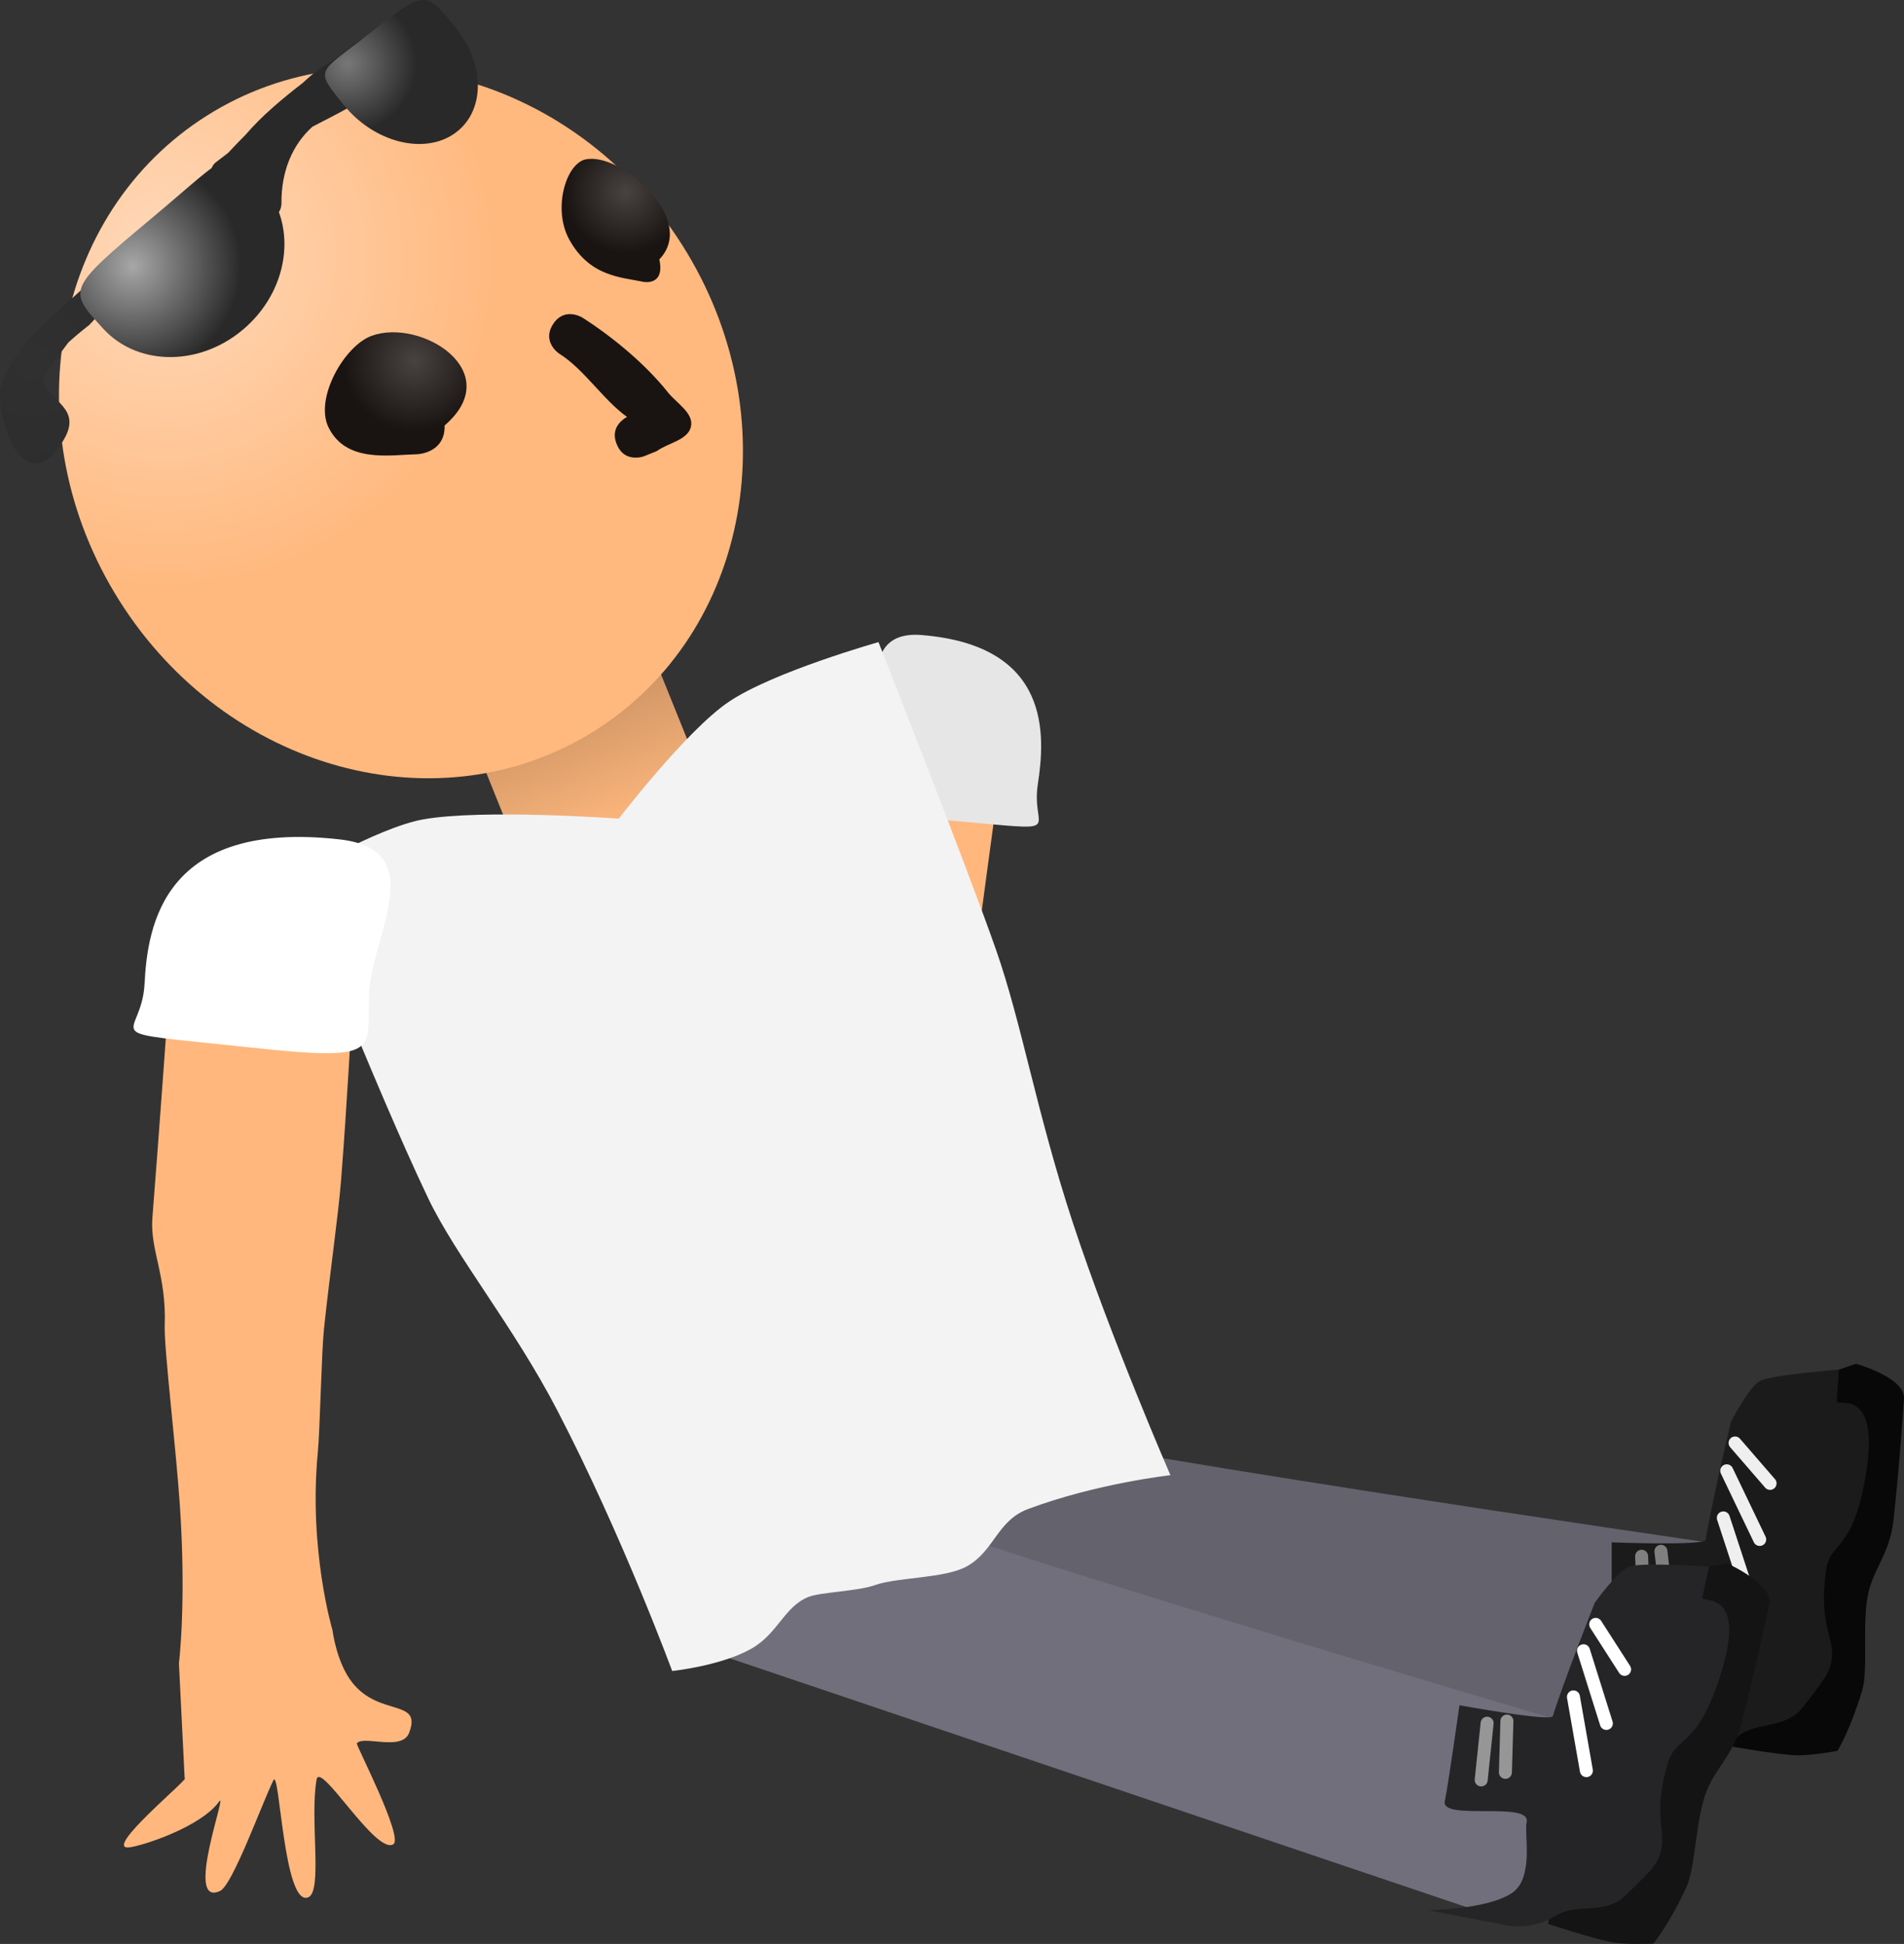 <svg version="1.1" xmlns="http://www.w3.org/2000/svg" xmlns:xlink="http://www.w3.org/1999/xlink" width="73.295" height="74.847" viewBox="0,0,73.295,74.847"><rect x="0" y="0" width="73.295" height="74.847" fill="#333333" stroke="none"/><defs><linearGradient x1="227.844" y1="195.032" x2="230.404" y2="201.387" gradientUnits="userSpaceOnUse" id="color-1"><stop offset="0" stop-color="#c28b5f"/><stop offset="1" stop-color="#ffb87d"/></linearGradient><radialGradient cx="212.963" cy="179.202" r="13.118" gradientUnits="userSpaceOnUse" id="color-2"><stop offset="0" stop-color="#ffd9ba"/><stop offset="1" stop-color="#ffb87d"/></radialGradient><radialGradient cx="222.551" cy="183.179" r="2.727" gradientUnits="userSpaceOnUse" id="color-3"><stop offset="0" stop-color="#484340"/><stop offset="1" stop-color="#191412"/></radialGradient><radialGradient cx="230.691" cy="176.667" r="2.374" gradientUnits="userSpaceOnUse" id="color-4"><stop offset="0" stop-color="#484340"/><stop offset="1" stop-color="#191412"/></radialGradient><radialGradient cx="207.797" cy="183.188" r="10.071" gradientUnits="userSpaceOnUse" id="color-5"><stop offset="0" stop-color="#303030"/><stop offset="1" stop-color="#292929"/></radialGradient><radialGradient cx="219.993" cy="171.731" r="2.651" gradientUnits="userSpaceOnUse" id="color-6"><stop offset="0" stop-color="#787878"/><stop offset="1" stop-color="#292929"/></radialGradient><radialGradient cx="211.717" cy="179.514" r="4.173" gradientUnits="userSpaceOnUse" id="color-7"><stop offset="0" stop-color="#a7a7a7"/><stop offset="1" stop-color="#292929"/></radialGradient></defs><g transform="translate(-206.609,-169.276)"><g data-paper-data="{&quot;isPaintingLayer&quot;:true}" fill-rule="nonzero" stroke-linejoin="miter" stroke-miterlimit="10" stroke-dasharray="" stroke-dashoffset="0" style="mix-blend-mode: normal"><path d="M239.02,226.716c-0.191,-0.088 -0.961,3.421 -1.791,3.107c-0.408,-0.154 0.592,-2.253 0.237,-3.21c-0.188,-0.506 -0.756,4.048 -1.718,3.242c-0.33,-0.277 0.82,-3.34 0.637,-4.227c-0.098,-0.475 -1.278,4.821 -1.935,4.323c-0.39,-0.295 0.824,-3.03 0.89,-4.422c0.032,-0.678 -1.337,3.429 -1.777,2.955c-0.27,-0.29 0.861,-4.377 0.838,-4.435c-0.127,-0.326 -1.504,1.917 -1.59,1.236c-0.158,-1.256 1.092,-2.268 2.132,-3.263c0.608,-0.582 0.942,-1.656 0.942,-1.656c0,0 1.252,-2.574 1.639,-5.933c0.093,-0.808 0.57,-3.411 0.658,-4.242c0.208,-1.967 0.348,-3.927 0.503,-5.129c0.335,-2.584 0.831,-5.844 0.831,-5.844l5.461,0.866c0,0 -0.636,4.67 -0.992,7.418c-0.145,1.118 -0.805,1.855 -1.094,3.575c-0.129,0.771 -1.131,3.972 -1.654,5.959c-0.871,3.307 -1.058,5.412 -1.058,5.412c0,0 -0.754,4.455 -1.159,4.267z" data-paper-data="{&quot;index&quot;:null}" fill="#ffb77d" stroke="#000000" stroke-width="0" stroke-linecap="butt"/><path d="M242.097,193.728c4.983,0.406 4.753,3.865 4.464,5.738c-0.29,1.873 1.279,1.807 -3.286,1.411c-3.858,-0.334 -3.266,-0.567 -2.976,-2.44c0.29,-1.873 -0.797,-4.921 1.798,-4.71z" data-paper-data="{&quot;index&quot;:null}" fill="#e6e6e6" stroke="#000000" stroke-width="0" stroke-linecap="butt"/><g><path d="M271.911,236.666l-33.353,-6.173c0,0 -1.691,-6.895 -1.471,-9.954c0.261,-3.619 4.277,-0.3 4.277,-0.3c0,0 -0.134,3.09 1.276,3.499c4.312,1.249 29.846,4.945 29.846,4.945z" fill="#64626c" stroke="#000000" stroke-width="0" stroke-linecap="butt"/><path d="M278.054,221.785c0,0 1.907,0.524 1.848,1.349c-0.043,0.591 -0.176,2.638 -0.405,4.687c-0.139,1.246 -0.753,1.853 -0.963,2.774c-0.264,1.159 0.009,2.947 -0.243,3.78c-0.464,1.535 -0.947,2.313 -0.947,2.313c0,0 -1.042,0.195 -1.602,0.171c-0.755,-0.032 -2.519,-0.346 -2.519,-0.346c0,0 0.307,-5.927 0.674,-8.222c0.217,-1.358 0.95,-4.183 0.95,-4.183c0,0 0.719,-1.412 1.16,-1.594c0.541,-0.223 2.046,-0.728 2.046,-0.728z" data-paper-data="{&quot;index&quot;:null}" fill="#080809" stroke="#000000" stroke-width="0" stroke-linecap="butt"/><path d="M277.401,222.009c0,0 -0.028,0.385 -0.087,1.209c-0.018,0.248 1.648,-0.585 1.141,2.707c-0.478,3.109 -1.385,2.684 -1.545,3.78c-0.334,2.291 0.407,2.624 0.183,3.61c-0.078,0.343 -0.151,0.503 -1.096,1.71c-0.65,0.83 -1.795,0.538 -2.464,1.091c-0.978,0.808 -1.939,0.671 -1.939,0.671l-3.045,-0.143c0,0 2.236,-0.326 3.119,-1.104c0.79,-0.696 0.148,-2.312 0.183,-2.795c0.061,-0.845 -3.309,0.452 -3.233,-0.354c0.041,-0.434 0.034,-3.73 0.034,-3.73c0,0 3.579,0.135 3.616,-0.096c0.217,-1.358 0.976,-4.546 0.976,-4.546c0,0 0.719,-1.412 1.16,-1.594c0.541,-0.223 2.996,-0.416 2.996,-0.416z" data-paper-data="{&quot;index&quot;:null}" fill="#1b1b1c" stroke="#000000" stroke-width="0" stroke-linecap="butt"/><path d="M272.949,227.719l0.897,2.739" fill="none" stroke="#efefef" stroke-width="0.5" stroke-linecap="round"/><path d="M274.349,228.549l-1.268,-2.644" fill="none" stroke="#efefef" stroke-width="0.5" stroke-linecap="round"/><path d="M273.401,224.834l1.347,1.556" fill="none" stroke="#efefef" stroke-width="0.5" stroke-linecap="round"/><path d="M269.889,231.389l-0.085,-2.194" fill="none" stroke="#808080" stroke-width="0.5" stroke-linecap="round"/><path d="M270.77,230.966l-0.223,-1.961" fill="none" stroke="#808080" stroke-width="0.5" stroke-linecap="round"/></g><g><path d="M264.879,243.319l-32.135,-10.855c0,0 -0.693,-7.065 -0.04,-10.062c0.773,-3.545 4.276,0.312 4.276,0.312c0,0 -0.573,3.04 0.765,3.645c4.091,1.85 28.839,9.141 28.839,9.141z" fill="#726f7c" stroke="#000000" stroke-width="0" stroke-linecap="butt"/><path d="M273.076,229.463c0,0 1.813,0.79 1.637,1.598c-0.126,0.579 -0.55,2.586 -1.068,4.582c-0.315,1.213 -1.009,1.727 -1.347,2.608c-0.426,1.11 -0.411,2.918 -0.779,3.707c-0.678,1.454 -1.266,2.154 -1.266,2.154c0,0 -1.059,0.044 -1.61,-0.059c-0.742,-0.139 -2.444,-0.701 -2.444,-0.701c0,0 1.148,-5.823 1.836,-8.043c0.408,-1.313 1.535,-4.005 1.535,-4.005c0,0 0.912,-1.295 1.375,-1.413c0.567,-0.144 2.129,-0.429 2.129,-0.429z" data-paper-data="{&quot;index&quot;:null}" fill="#141415" stroke="#000000" stroke-width="0" stroke-linecap="butt"/><path d="M272.398,229.593c0,0 -0.082,0.377 -0.258,1.185c-0.053,0.243 1.715,-0.345 0.745,2.842c-0.916,3.01 -1.753,2.46 -2.067,3.521c-0.657,2.22 0.03,2.655 -0.332,3.599c-0.126,0.329 -0.221,0.477 -1.328,1.537c-0.761,0.729 -1.853,0.277 -2.594,0.729c-1.083,0.66 -2.015,0.388 -2.015,0.388l-2.994,-0.575c0,0 2.26,-0.005 3.244,-0.649c0.881,-0.576 0.475,-2.268 0.578,-2.74c0.18,-0.828 -3.34,-0.023 -3.149,-0.811c0.102,-0.423 0.564,-3.687 0.564,-3.687c0,0 3.524,0.643 3.593,0.419c0.408,-1.313 1.613,-4.361 1.613,-4.361c0,0 0.912,-1.295 1.375,-1.413c0.567,-0.144 3.025,0.014 3.025,0.014z" data-paper-data="{&quot;index&quot;:null}" fill="#252527" stroke="#000000" stroke-width="0" stroke-linecap="butt"/><path d="M267.677,237.45l-0.498,-2.839" fill="none" stroke="#ffffff" stroke-width="0.5" stroke-linecap="round"/><path d="M267.567,232.834l0.879,2.798" fill="none" stroke="#ffffff" stroke-width="0.5" stroke-linecap="round"/><path d="M268.036,231.819l1.112,1.732" fill="none" stroke="#ffffff" stroke-width="0.5" stroke-linecap="round"/><path d="M263.856,235.624l-0.228,2.184" fill="none" stroke="#969696" stroke-width="0.5" stroke-linecap="round"/><path d="M264.618,235.542l-0.058,1.973" fill="none" stroke="#969696" stroke-width="0.5" stroke-linecap="round"/></g><path d="M226.853,202.817l-2.559,-6.355l7.102,-2.86l2.559,6.355z" fill="url(#color-1)" stroke="#000000" stroke-width="0" stroke-linecap="butt"/><path d="M232.485,233.614c0,0 -1.922,-5.22 -4.415,-10.02c-1.694,-3.262 -3.903,-5.931 -4.98,-8.186c-2.022,-4.232 -5.194,-12.335 -5.194,-12.335c0,0 3.206,-1.922 4.992,-2.246c2.273,-0.413 7.541,-0.031 7.541,-0.031c0,0 2.6,-3.387 4.219,-4.488c1.709,-1.162 5.779,-2.309 5.779,-2.309c0,0 3.379,8.576 4.517,11.825c1.007,2.875 1.554,6.239 2.964,10.528c1.453,4.42 3.756,9.722 3.756,9.722c0,0 -2.845,0.316 -5.481,1.304c-1.197,0.449 -1.286,1.602 -2.346,2.201c-0.848,0.478 -2.674,0.416 -3.546,0.728c-0.659,0.235 -2.094,0.271 -2.554,0.452c-0.929,0.365 -1.176,1.406 -2.19,1.987c-1.178,0.674 -3.062,0.867 -3.062,0.867z" fill="#f3f3f3" stroke="#292e32" stroke-width="0" stroke-linecap="butt"/><path d="M232.882,178.727c4.126,6.538 2.619,14.9 -3.367,18.678c-5.985,3.778 -14.183,1.54 -18.309,-4.998c-4.126,-6.538 -2.619,-14.9 3.367,-18.678c5.985,-3.778 14.183,-1.54 18.309,4.998z" fill="url(#color-2)" stroke="none" stroke-width="0" stroke-linecap="butt"/><path d="M223.724,185.657c0.032,1.06 -1.034,1.107 -1.034,1.107c-1.088,0.028 -2.748,0.344 -3.43,-1.023c-0.558,-1.117 0.602,-3.147 1.65,-3.533c1.9,-0.7 5.224,1.375 2.815,3.449z" fill="url(#color-3)" stroke="none" stroke-width="0.5" stroke-linecap="butt"/><path d="M230.35,186.381c-0.185,-0.455 0.011,-0.749 0.2,-0.913c0.058,-0.054 0.125,-0.101 0.199,-0.138c-0.911,-0.65 -1.662,-1.843 -2.598,-2.427c0,0 -0.697,-0.442 -0.256,-1.139c0.442,-0.697 1.139,-0.256 1.139,-0.256c1.157,0.741 2.422,1.786 3.291,2.88c0.326,0.41 0.984,0.784 0.885,1.298c-0.103,0.534 -0.879,0.639 -1.319,0.958l-0.466,0.189c-0.097,0.039 -0.196,0.059 -0.295,0.061c-0.25,0.015 -0.595,-0.059 -0.78,-0.515z" fill="#191412" stroke="none" stroke-width="0.5" stroke-linecap="butt"/><path d="M231.989,179.263c0.226,1.024 -0.597,0.867 -0.597,0.867c-0.844,-0.179 -2.078,-0.19 -2.87,-1.633c-0.647,-1.179 -0.126,-2.909 0.618,-3.081c1.35,-0.312 4.336,2.31 2.85,3.847z" fill="url(#color-4)" stroke="none" stroke-width="0.5" stroke-linecap="butt"/><g stroke-linecap="butt"><path d="M210.078,181.761c-0.135,0.104 -0.48,0.376 -0.836,0.698c-0.331,0.454 -0.734,0.957 -1.005,1.4c0.232,0.909 1.63,1.108 0.768,2.442c-1.471,2.276 -2.54,-0.808 -2.38,-2.089c0.484,-1.614 1.997,-2.726 3.195,-3.848c1.65,-1.546 3.129,-3.256 4.914,-4.541c0.024,-0.117 0.088,-0.226 0.191,-0.304l0.467,-0.358c0.208,-0.223 0.437,-0.463 0.681,-0.708c0.595,-0.699 1.411,-1.383 2.192,-1.985c0.357,-0.337 0.715,-0.616 1.049,-0.787c0.221,-0.163 0.426,-0.315 0.607,-0.454l0.493,-0.377c0.224,-0.172 0.546,-0.129 0.717,0.096c0.153,0.2 0.136,0.476 -0.028,0.655l-0.227,0.258c0.188,0.026 0.373,0.073 0.556,0.145l0.134,-0.226l0.564,0.336c0.058,0.033 0.111,0.078 0.154,0.135c0.172,0.224 0.129,0.546 -0.096,0.717c-0.068,0.052 -0.145,0.085 -0.225,0.098l-0.535,0.103l-0.003,-0.016l-0.042,0.022c-0.426,0.004 -0.827,0.058 -1.199,0.158c-0.484,0.282 -1.014,0.544 -1.548,0.823c-0.765,0.689 -1.207,1.711 -1.192,2.965c0,0 0.005,0.512 -0.507,0.516c-0.512,0.005 -0.516,-0.507 -0.516,-0.507c-0.001,-0.109 0.001,-0.217 0.006,-0.324l-0.192,0.228c-0.025,0.031 -0.055,0.06 -0.088,0.086c-0.224,0.172 -0.546,0.129 -0.717,-0.096c-0.087,-0.114 -0.119,-0.252 -0.1,-0.383c-0.207,0.131 -0.396,0.266 -0.536,0.412c-0.982,1.021 -2.708,2.244 -4.23,3.566c0.138,0.198 0.117,0.463 -0.041,0.637l-0.411,0.468l-0.015,-0.013l-0.005,0.006z" fill="url(#color-5)" stroke="none" stroke-width="0.5"/><path d="M220.851,170.549c2.139,-1.686 2.141,-1.639 3.3,-0.206c1.159,1.433 1.133,3.26 -0.057,4.081c-1.19,0.821 -3.094,0.325 -4.252,-1.108c-1.159,-1.433 -0.996,-1.186 1.01,-2.767z" data-paper-data="{&quot;index&quot;:null}" fill="url(#color-6)" stroke="#000000" stroke-width="0"/><path d="M216.683,176.35c1.365,1.493 1.106,3.953 -0.579,5.493c-1.685,1.541 -4.158,1.579 -5.523,0.086c-1.365,-1.493 -1.427,-1.496 1.885,-4.266c3.106,-2.598 2.852,-2.807 4.217,-1.313z" fill="url(#color-7)" stroke="#000000" stroke-width="0"/></g><path d="M213.497,233.318c0,0 0.294,-2.336 0.032,-6.14c-0.157,-2.285 -0.61,-6.003 -0.579,-6.873c0.07,-1.94 -0.573,-2.895 -0.474,-4.146c0.243,-3.075 0.618,-8.309 0.618,-8.309l7.069,0.322c0,0 -0.196,3.665 -0.425,6.557c-0.106,1.345 -0.424,3.512 -0.656,5.702c-0.098,0.925 -0.153,3.871 -0.239,4.772c-0.358,3.748 0.566,6.841 0.566,6.841c0,0 0.15,1.247 0.766,2.022c1.055,1.325 2.695,0.601 2.181,1.932c-0.279,0.722 -1.768,0.076 -2.01,0.402c-0.043,0.058 1.814,3.632 1.403,3.885c-0.672,0.414 -2.822,-3.237 -2.953,-2.491c-0.268,1.531 0.243,4.302 -0.32,4.533c-0.949,0.39 -1.099,-5 -1.342,-4.506c-0.453,0.923 -1.57,4.037 -2.054,4.262c-1.409,0.656 0.325,-3.948 -0.038,-3.44c-0.686,0.959 -2.889,1.686 -3.44,1.76c-1.12,0.149 2.377,-2.711 2.115,-2.659z" data-paper-data="{&quot;index&quot;:null}" fill="#ffb77d" stroke="#000000" stroke-width="0" stroke-linecap="butt"/><path d="M219.676,201.594c3.526,0.395 1.258,3.664 1.144,5.91c-0.114,2.246 0.616,2.662 -4.631,2.097c-6.209,-0.668 -4.129,-0.204 -4.015,-2.449c0.114,-2.246 0.732,-6.317 7.503,-5.558z" data-paper-data="{&quot;index&quot;:null}" fill="#ffffff" stroke="#000000" stroke-width="0" stroke-linecap="butt"/></g></g></svg>